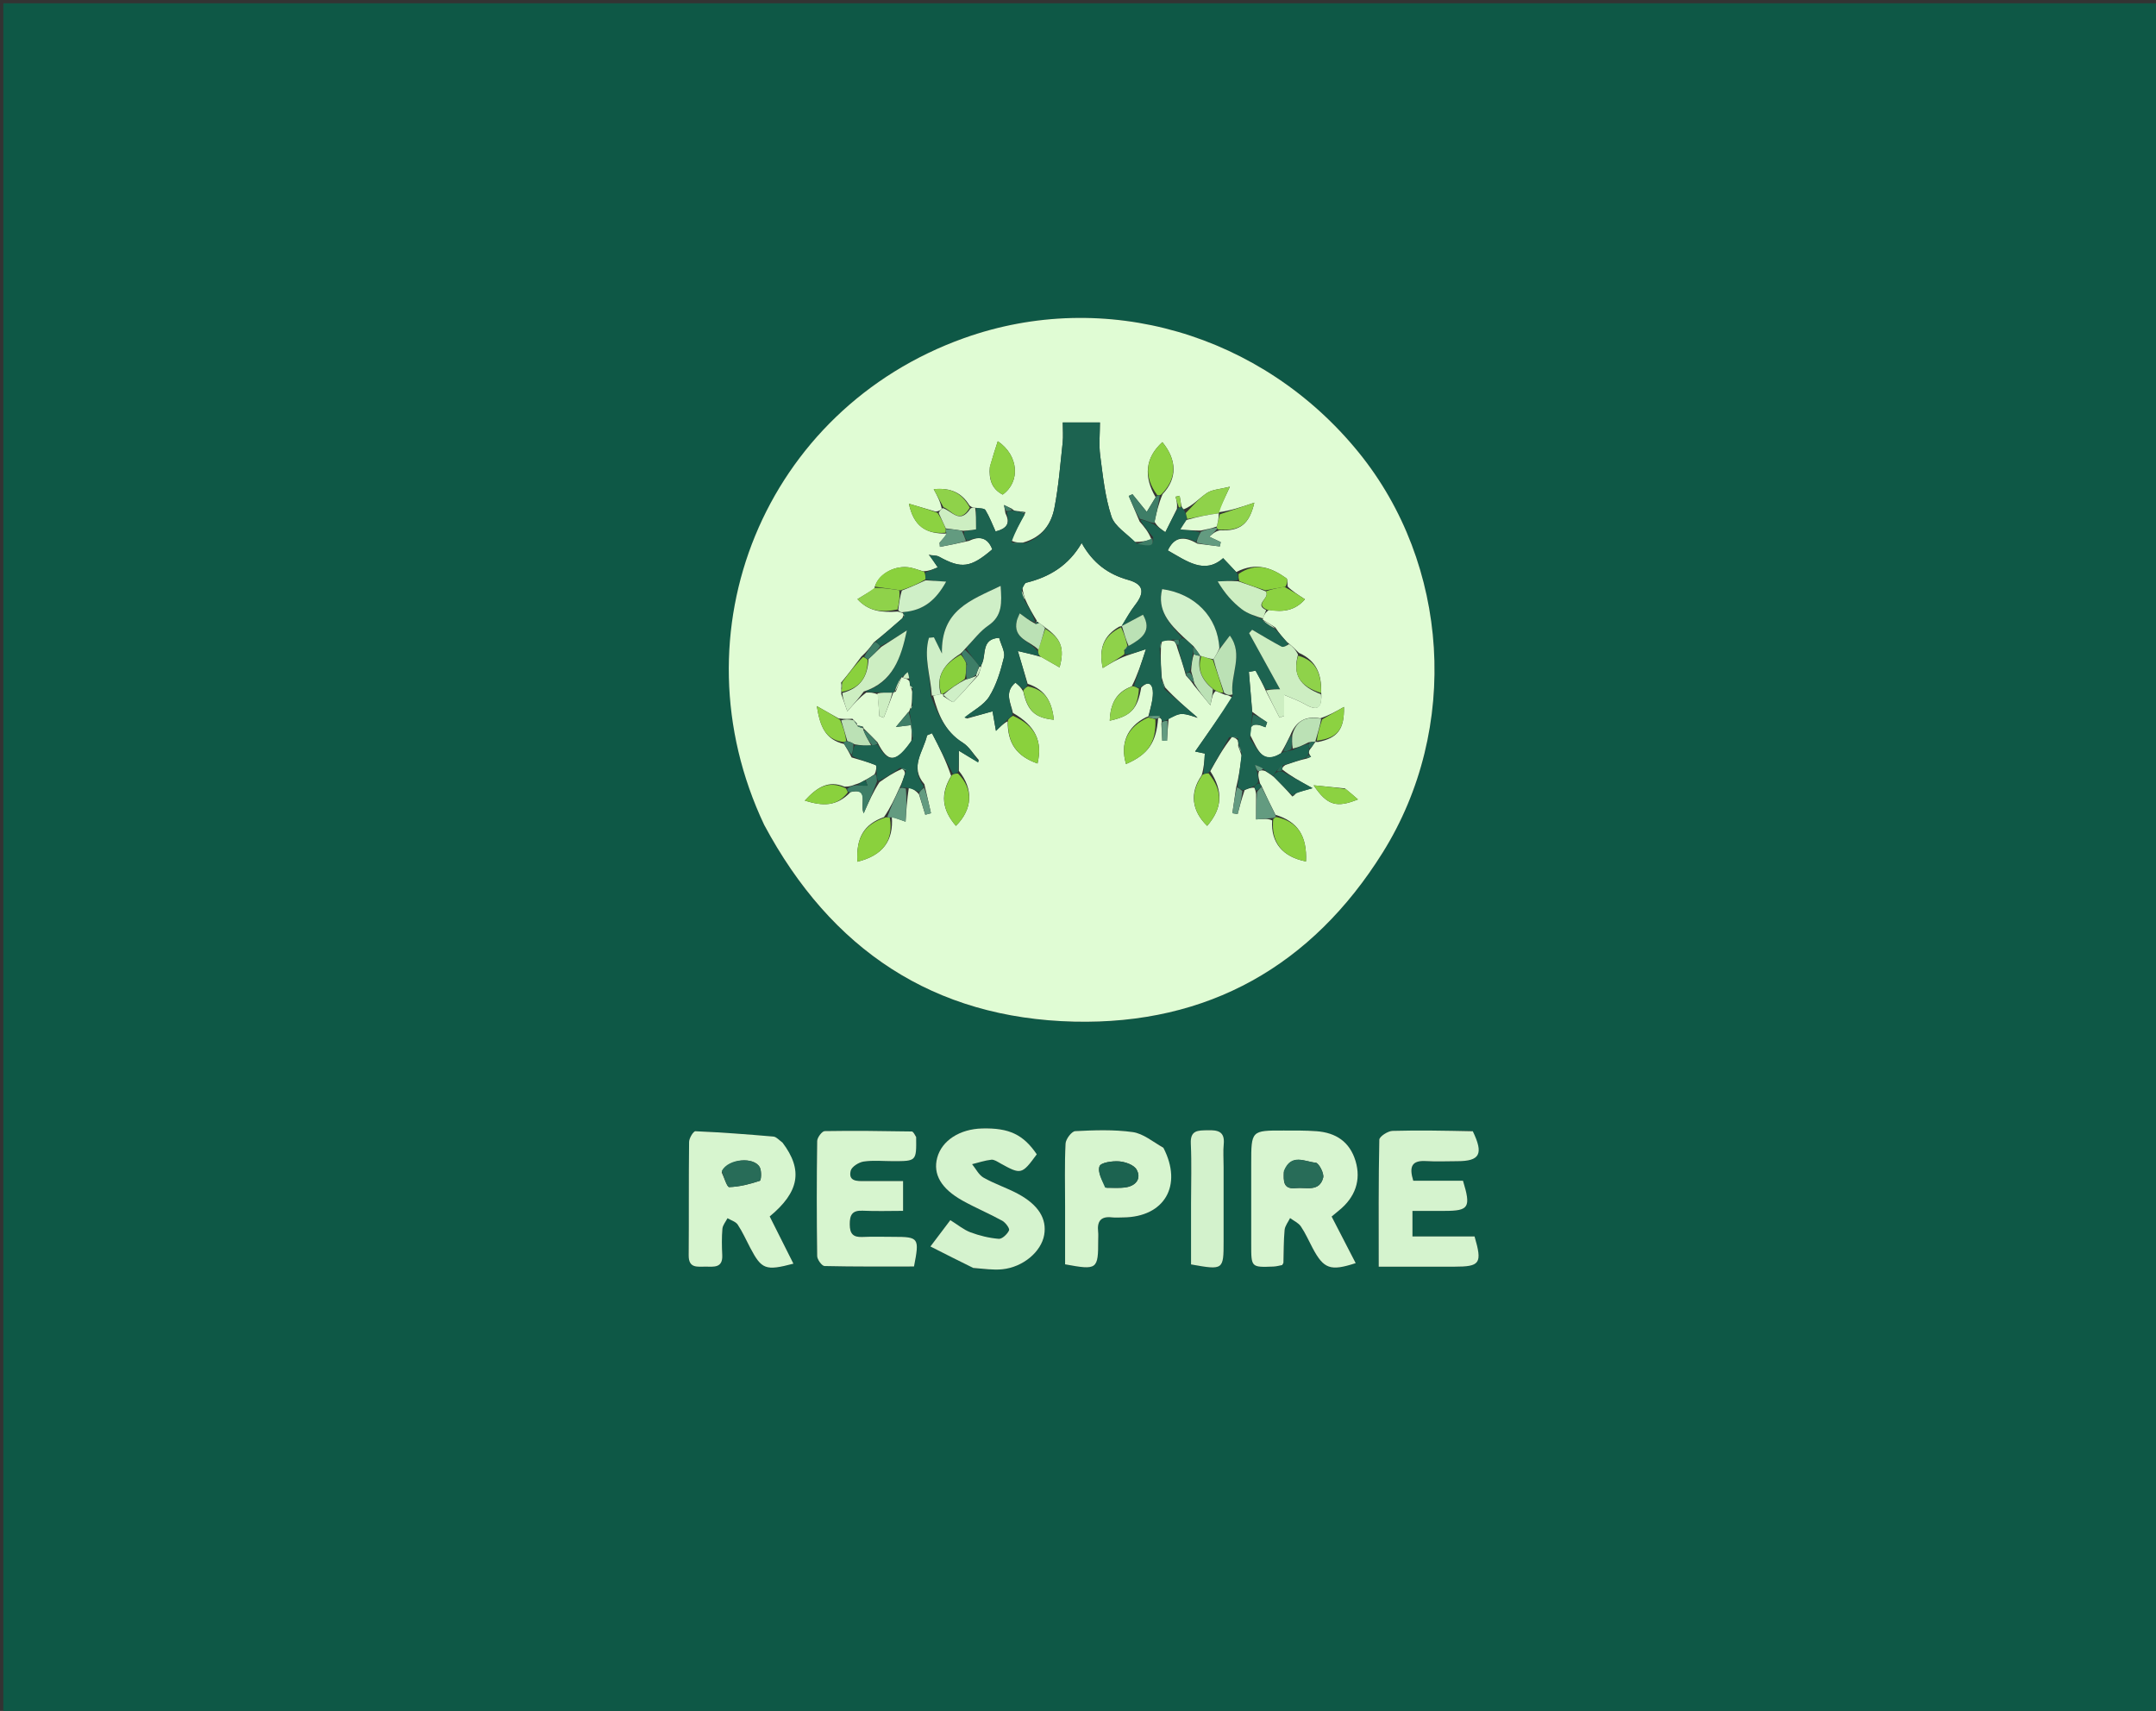 <svg version="1.1" id="Layer_1" xmlns="http://www.w3.org/2000/svg" xmlns:xlink="http://www.w3.org/1999/xlink" x="0px" y="0px"
	 width="100%" viewBox="0 0 654 519" enable-background="new 0 0 654 519" xml:space="preserve">
<rect x="0" y="0" width="654" height="519" fill="#333333" stroke="none"/>
<path fill="#0E5846" opacity="1" stroke="none" 
	d="
M451,520 
	C300.667,520 150.833,520 1,520 
	C1,347 1,174 1,1 
	C219,1 437,1 655,1 
	C655,174 655,347 655,520 
	C587.167,520 519.333,520 451,520 
M231.983,250.578 
	C252.077,288.087 283.218,308.912 325.873,309.901 
	C366.44,310.842 397.955,292.956 419.424,258.622 
	C442.998,220.922 439.649,171.119 412.153,137.252 
	C382.837,101.143 335.116,87.315 292.431,102.561 
	C231.964,124.157 204.111,191.685 231.983,250.578 
M237.108,346.352 
	C236.279,345.802 235.486,344.84 234.616,344.765 
	C226.737,344.087 218.849,343.486 210.951,343.149 
	C210.328,343.123 209.044,345.246 209.029,346.382 
	C208.884,357.849 209.004,369.318 208.906,380.786 
	C208.871,384.825 211.597,384.199 214.039,384.222 
	C216.538,384.245 219.289,384.691 219.087,380.698 
	C218.952,378.045 218.91,375.367 219.138,372.728 
	C219.234,371.628 220.141,370.599 220.679,369.537 
	C221.736,370.169 223.161,370.555 223.777,371.48 
	C225.242,373.682 226.323,376.139 227.563,378.491 
	C231.043,385.088 232.216,385.546 240.677,383.324 
	C238.233,378.458 235.825,373.665 233.481,368.997 
	C242.499,361.541 243.632,354.892 237.108,346.352 
M379.543,353.57 
	C379.543,361.553 379.544,369.535 379.543,377.518 
	C379.541,384.445 379.54,384.461 386.292,384.197 
	C387.245,384.159 388.188,383.874 388.94,383.739 
	C389.169,383.318 389.31,383.177 389.314,383.032 
	C389.418,379.719 389.36,376.39 389.672,373.097 
	C389.789,371.854 390.753,370.691 391.332,369.492 
	C392.443,370.319 393.862,370.935 394.599,372.017 
	C395.995,374.065 396.995,376.383 398.167,378.585 
	C401.541,384.922 403.546,385.667 411.231,383.159 
	C408.795,378.439 406.385,373.769 403.938,369.026 
	C404.906,368.221 405.52,367.696 406.149,367.19 
	C411.141,363.171 412.919,357.935 411.192,352.184 
	C409.434,346.333 405.21,343.581 399.368,343.142 
	C396.059,342.893 392.724,342.939 389.401,342.931 
	C379.542,342.908 379.542,342.923 379.543,353.57 
M277.857,344.543 
	C277.43,344.083 277.009,343.229 276.574,343.222 
	C267.772,343.08 258.967,342.952 250.168,343.108 
	C249.355,343.122 247.9,345.051 247.885,346.108 
	C247.72,357.743 247.72,369.383 247.882,381.019 
	C247.897,382.082 249.313,384.02 250.115,384.039 
	C259.202,384.255 268.295,384.176 277.254,384.176 
	C278.948,375.481 278.726,375.186 271.043,375.183 
	C267.884,375.181 264.72,375.076 261.568,375.22 
	C258.774,375.347 257.78,374.225 257.763,371.435 
	C257.745,368.555 258.488,367.103 261.677,367.255 
	C265.75,367.449 269.84,367.302 273.937,367.302 
	C273.937,363.867 273.937,361.299 273.937,358.271 
	C269.76,358.271 265.963,358.256 262.167,358.277 
	C259.92,358.289 257.285,358.343 258.051,355.133 
	C258.341,353.919 260.504,352.563 261.973,352.345 
	C264.901,351.912 267.939,352.226 270.932,352.225 
	C277.999,352.222 277.999,352.22 277.857,344.543 
M446.388,343.023 
	C438.391,342.986 430.39,342.814 422.401,343.04 
	C420.983,343.08 418.422,344.754 418.401,345.717 
	C418.13,358.338 418.221,370.967 418.221,384.237 
	C426.204,384.237 433.659,384.238 441.114,384.236 
	C448.991,384.235 449.689,383.282 447.295,375.068 
	C441.183,375.068 434.908,375.068 428.455,375.068 
	C428.455,372.327 428.455,370.121 428.455,367.315 
	C431.958,367.315 435.083,367.317 438.207,367.314 
	C445.579,367.307 446.26,366.29 443.783,358.163 
	C438.875,358.163 433.778,358.163 428.702,358.163 
	C427.382,353.92 428.228,351.931 432.576,352.2 
	C435.73,352.395 438.906,352.24 442.072,352.234 
	C448.898,352.222 450.102,350.087 446.388,343.023 
M295.602,384.735 
	C298.418,384.854 301.269,385.31 304.043,385.023 
	C310.374,384.369 315.847,379.693 316.739,374.62 
	C317.602,369.712 315.023,365.477 308.733,362.106 
	C305.368,360.303 301.668,359.111 298.355,357.228 
	C296.893,356.398 296.017,354.537 294.874,353.143 
	C296.818,352.665 298.742,352.01 300.714,351.79 
	C301.577,351.694 302.582,352.411 303.449,352.891 
	C309.732,356.371 309.968,356.322 314.495,350.149 
	C310.401,344.138 306.109,342.105 297.936,342.307 
	C291.092,342.476 285.694,345.986 284.295,351.177 
	C282.953,356.156 285.446,360.57 292.013,364.221 
	C295.934,366.402 300.101,368.14 304.031,370.306 
	C305.022,370.852 306.345,372.653 306.085,373.219 
	C305.558,374.364 303.984,375.869 302.961,375.785 
	C300.068,375.547 297.138,374.839 294.408,373.82 
	C292.319,373.04 290.512,371.506 288.273,370.117 
	C286.408,372.585 284.741,374.791 282.235,378.107 
	C286.787,380.415 290.812,382.455 295.602,384.735 
M352.688,347.861 
	C349.663,346.309 346.764,343.845 343.585,343.404 
	C337.863,342.609 331.962,342.824 326.161,343.118 
	C325.075,343.173 323.294,345.528 323.226,346.891 
	C322.91,353.2 323.085,359.534 323.085,365.859 
	C323.084,371.794 323.085,377.73 323.085,383.519 
	C332.855,385.322 333.135,385.097 333.127,376.159 
	C333.126,375.327 333.201,374.486 333.109,373.664 
	C332.759,370.539 333.862,368.886 337.257,369.274 
	C338.407,369.405 339.585,369.301 340.75,369.29 
	C353.201,369.171 358.851,359.646 352.688,347.861 
M371.168,353.573 
	C371.168,351.408 370.993,349.226 371.206,347.083 
	C371.594,343.17 369.376,342.767 366.288,342.847 
	C363.428,342.921 361.026,342.759 361.221,346.903 
	C361.504,352.884 361.292,358.889 361.292,364.883 
	C361.292,371.152 361.292,377.421 361.292,383.55 
	C371.099,385.302 371.176,385.237 371.168,376.533 
	C371.161,369.206 371.167,361.879 371.168,353.573 
z"/>
<path fill="#E0FCD4" opacity="1" stroke="none" 
	d="
M231.819,250.242 
	C204.111,191.685 231.964,124.157 292.431,102.561 
	C335.116,87.315 382.837,101.143 412.153,137.252 
	C439.649,171.119 442.998,220.922 419.424,258.622 
	C397.955,292.956 366.44,310.842 325.873,309.901 
	C283.218,308.912 252.077,288.087 231.819,250.242 
M259.912,219.409 
	C259.588,219.099 259.264,218.789 258.566,218.029 
	C257.382,218.096 256.198,218.163 254.37,217.923 
	C252.511,216.871 250.652,215.819 247.775,214.191 
	C248.789,220.394 250.306,224.289 256.04,225.691 
	C256.731,226.803 257.421,227.914 258.323,229.756 
	C260.767,230.495 263.258,231.119 265.61,232.081 
	C266.015,232.247 265.83,233.855 265.272,234.895 
	C264.38,235.495 263.489,236.096 262.025,236.831 
	C261.35,237.222 260.676,237.612 259.347,237.984 
	C258.537,238.308 257.726,238.632 256.204,238.636 
	C251.295,236.606 247.882,238.783 244.127,242.857 
	C249.58,244.54 253.779,244.694 258.013,240.265 
	C263.782,238.799 260.742,243.761 261.984,246.716 
	C263.61,243.039 264.847,240.241 266.777,237.269 
	C268.854,235.822 270.93,234.375 273.575,233.274 
	C273.982,233.45 274.388,233.626 274.518,234.641 
	C274.078,236.043 273.639,237.446 272.732,239.249 
	C271.448,242.095 270.163,244.94 268.148,247.86 
	C262.078,250.029 259.655,254.101 260.094,261.394 
	C267.781,259.497 271.109,254.983 270.522,247.742 
	C271.862,248.225 273.202,248.707 274.699,249.247 
	C274.89,246.132 275.099,242.715 275.712,238.788 
	C276.742,239.259 277.771,239.729 278.774,240.963 
	C279.408,243.022 280.042,245.081 280.677,247.141 
	C281.25,246.986 281.824,246.832 282.398,246.678 
	C281.799,243.984 281.2,241.289 280.395,237.873 
	C275.799,232.569 280.152,227.938 281.213,223.06 
	C281.713,222.846 282.213,222.632 282.713,222.418 
	C284.832,226.527 286.95,230.635 288.524,235.38 
	C285.235,240.83 285.685,245.546 289.969,250.513 
	C295.017,245.503 295.348,239.361 290.854,233.82 
	C290.854,232.063 290.854,230.306 290.854,227.715 
	C293.157,229.129 294.921,230.213 296.791,231.14 
	C296.791,231.14 296.916,231.237 296.916,231.237 
	C296.916,231.237 296.59,231.22 296.903,230.556 
	C295.292,228.762 293.98,226.489 292.015,225.266 
	C286.591,221.894 284.495,216.466 283.055,211.003 
	C283.833,210.889 284.611,210.774 285.74,210.463 
	C285.74,210.463 286.14,210.414 286.125,211.183 
	C287.193,211.809 288.986,213.176 289.218,212.948 
	C291.693,210.525 293.92,207.848 296.799,204.83 
	C297.106,203.975 297.413,203.119 297.76,201.55 
	C299.343,198.85 297.392,193.781 303.083,193.484 
	C303.663,195.624 304.956,197.72 304.543,199.396 
	C303.529,203.509 302.276,207.77 300.064,211.311 
	C298.414,213.951 295.113,215.56 292.733,217.641 
	C292.733,217.641 292.689,217.807 292.689,217.807 
	C292.689,217.807 292.638,217.521 293.359,217.945 
	C295.901,217.23 298.443,216.515 301.075,215.775 
	C301.545,218.449 301.893,220.432 302.117,221.714 
	C303.284,220.559 304.554,219.303 305.674,218.804 
	C305.623,225.475 308.39,229.388 314.723,231.601 
	C316.305,224.747 314.029,220.146 307.247,216.241 
	C306.661,213.207 304.513,210.032 308.021,207.069 
	C308.926,207.831 309.669,208.456 310.415,209.784 
	C311.649,215.583 313.954,217.786 319.692,218.318 
	C319.074,213.315 317.496,209.313 311.722,207.414 
	C310.748,204.155 309.774,200.897 308.753,197.479 
	C311.537,198.129 313.378,198.559 316,199.348 
	C317.778,200.37 319.555,201.392 321.407,202.456 
	C322.997,196.602 321.881,193.731 316.902,190.24 
	C316.37,189.801 315.838,189.362 314.655,188.58 
	C314.434,188.686 314.213,188.793 313.997,189.002 
	C313.997,189.002 314.099,188.993 314.564,188.379 
	C313.322,186.338 312.08,184.298 310.898,181.572 
	C310.626,180.722 310.355,179.871 310.137,178.293 
	C310.514,177.766 310.805,176.883 311.283,176.767 
	C318.379,175.04 324.216,171.478 328.113,164.708 
	C331.516,170.839 336.175,174.212 342.232,175.907 
	C346.847,177.198 347.365,179.615 344.359,183.474 
	C342.792,185.486 341.569,187.767 340.271,189.925 
	C340.271,189.925 340.199,189.899 339.506,190.088 
	C334.758,192.801 333.238,196.827 334.514,202.643 
	C336.903,201.186 338.945,199.94 341.677,198.907 
	C343.258,198.375 344.84,197.843 347.606,196.913 
	C346.172,201.331 345.076,204.707 343.3,208.214 
	C338.45,209.971 336.816,213.678 336.627,218.609 
	C343.072,217.224 345.054,215.051 346.177,208.563 
	C348.806,205.971 349.715,208.033 349.719,210.205 
	C349.724,212.563 348.93,214.922 348.338,217.29 
	C348.338,217.29 348.239,217.396 347.589,217.588 
	C341.899,220.485 339.742,225.56 341.566,231.76 
	C348.336,228.85 350.75,225.168 351.306,217.847 
	C351.578,217.723 351.85,217.598 352.307,218.127 
	C352.392,218.337 352.477,218.547 352.294,219.528 
	C352.382,221.249 352.47,222.969 352.557,224.689 
	C353.038,224.699 353.519,224.708 353.999,224.717 
	C354.111,222.72 354.223,220.722 354.49,217.935 
	C355.807,217.451 357.121,216.59 358.443,216.578 
	C360.069,216.563 361.702,217.256 363.359,217.808 
	C363.359,217.808 363.109,217.84 363.109,217.84 
	C363.109,217.84 363.414,217.797 362.899,217.348 
	C359.697,214.6 356.495,211.851 353.424,208.51 
	C353.12,207.78 352.815,207.05 352.418,205.592 
	C352.207,202.712 351.996,199.832 352.158,196.524 
	C352.169,195.978 352.181,195.433 352.565,194.348 
	C353.702,194.236 354.84,194.124 356.214,194.541 
	C356.552,195.007 356.89,195.473 357.167,196.681 
	C358.015,199.174 358.863,201.666 359.72,204.866 
	C360.487,205.695 361.254,206.524 362.239,207.965 
	C363.616,209.637 364.992,211.309 367.163,213.944 
	C367.657,211.398 367.864,210.333 368.795,209.611 
	C369.54,209.905 370.285,210.198 371.533,210.731 
	C372.266,210.841 372.999,210.951 373.864,211.764 
	C370.048,217.215 366.232,222.666 362.527,227.96 
	C362.749,228.007 364.072,228.285 365.47,228.579 
	C365.34,230.798 365.223,232.78 364.505,235.219 
	C360.84,240.443 361.441,245.909 366.188,250.518 
	C370.846,245.113 371.053,239.947 367.132,233.93 
	C369.029,230.5 370.927,227.069 373.693,223.563 
	C374.256,223.686 374.818,223.809 375.45,224.555 
	C375.56,224.958 375.669,225.362 375.583,226.329 
	C375.875,227.034 376.167,227.738 376.641,229.263 
	C376.239,232.375 375.837,235.486 374.925,239.137 
	C374.558,241.648 374.192,244.16 373.825,246.672 
	C374.357,246.76 374.889,246.849 375.422,246.938 
	C376.011,244.687 376.6,242.437 377.54,239.685 
	C378.519,239.256 379.499,238.828 380.504,238.97 
	C380.672,239.311 380.841,239.652 381.024,240.895 
	C381.024,243.844 381.024,246.794 381.024,248.565 
	C383.523,248.383 384.772,248.292 385.892,248.873 
	C385.466,255.573 389.061,259.929 396.154,261.307 
	C396.509,253.505 393.621,249.2 386.899,247.167 
	C385.493,244.345 384.087,241.522 382.575,238.207 
	C382.368,237.95 382.162,237.694 382.003,236.742 
	C381.762,235.847 381.522,234.952 381.936,233.844 
	C382.371,233.699 382.805,233.555 383.784,233.884 
	C384.604,234.369 385.425,234.853 386.585,235.838 
	C388.329,237.586 390.073,239.333 392.038,241.621 
	C392.347,241.413 392.656,241.205 393.408,240.416 
	C394.624,240.074 395.839,239.732 398.144,239.083 
	C394.283,236.957 391.605,235.482 388.906,233.354 
	C389.011,232.933 389.115,232.511 389.939,232.046 
	C391.96,231.34 393.981,230.634 396.579,230.053 
	C396.952,229.885 397.324,229.717 397.697,229.548 
	C397.516,229.346 397.335,229.144 397.04,228.367 
	C397.056,227.976 397.072,227.586 397.664,226.955 
	C398.13,226.299 398.596,225.644 399.009,225.018 
	C399.009,225.018 399.056,225.057 399.829,225.073 
	C405.736,223.866 407.816,221.271 407.674,214.442 
	C405.257,215.817 403.169,217.005 400.46,217.898 
	C396.186,217.154 393.188,218.539 391.344,223.157 
	C390.565,224.771 389.787,226.386 388.521,228.496 
	C382.959,232.132 381.466,227.237 379.357,223.217 
	C378.72,219.607 380.509,219.114 383.846,220.613 
	C384.024,220.11 384.202,219.607 384.38,219.104 
	C383.032,218.209 381.683,217.313 379.853,215.911 
	C379.514,211.88 379.174,207.849 378.835,203.818 
	C379.512,203.693 380.189,203.568 380.867,203.444 
	C381.901,205.324 382.936,207.205 384.079,209.789 
	C385.435,212.421 386.79,215.054 388.146,217.686 
	C388.605,217.506 389.063,217.327 389.522,217.147 
	C389.522,215.309 389.522,213.472 389.522,210.776 
	C392.077,211.903 394.077,212.571 395.856,213.614 
	C399.56,215.785 401.151,214.923 400.762,209.83 
	C400.846,204.732 399.517,200.484 394.016,198.039 
	C393.008,197.028 392.001,196.017 390.404,194.758 
	C389.267,193.507 388.13,192.257 386.854,190.332 
	C385.6,189.539 384.345,188.745 383.029,187.982 
	C383.029,187.982 383.044,187.915 383.182,187.318 
	C383.479,186.562 383.776,185.805 384.945,185.005 
	C389.033,185.718 392.781,185.324 395.843,181.79 
	C393.75,180.431 391.879,179.217 390.601,177.919 
	C390.483,177.061 390.683,175.762 390.2,175.414 
	C385.711,172.187 380.967,170.444 375.017,173.52 
	C373.827,172.268 372.638,171.016 371.02,169.313 
	C365.372,174.374 359.935,170.163 354.233,166.966 
	C356.158,162.851 359.106,162.481 363.194,164.906 
	C365.473,165.19 367.751,165.474 370.03,165.758 
	C370.121,165.317 370.211,164.876 370.301,164.435 
	C369.268,163.953 368.234,163.47 366.827,162.814 
	C367.801,161.916 368.494,161.277 369.98,160.856 
	C376.04,161.171 378.939,159.144 380.485,152.48 
	C376.566,153.81 373.263,154.93 369.452,155.416 
	C370.47,153.232 371.487,151.047 373.072,147.646 
	C369.994,148.427 367.732,148.47 366.147,149.527 
	C363.745,151.129 361.814,153.436 359.079,154.492 
	C358.788,154.254 358.497,154.016 358.305,153.19 
	C358.147,152.256 357.989,151.321 357.831,150.387 
	C357.416,150.484 357.002,150.581 356.587,150.679 
	C356.877,151.692 357.167,152.705 357.013,154.355 
	C355.901,156.594 354.789,158.833 353.497,161.437 
	C352.171,160.522 351.159,159.822 350.2,158.266 
	C350.797,155.565 351.393,152.865 352.66,149.901 
	C357.109,145.183 357.087,139.604 352.598,134.122 
	C347.408,138.809 346.844,144.543 350.548,150.828 
	C349.751,152.143 348.954,153.459 347.857,155.269 
	C346.076,153.071 344.801,151.498 343.526,149.924 
	C343.147,150.096 342.767,150.268 342.388,150.439 
	C343.415,152.82 344.442,155.201 345.709,158.219 
	C347.067,159.78 348.424,161.341 349.292,163.696 
	C347.824,164.049 346.356,164.403 344.234,164.388 
	C341.786,161.844 338.139,159.694 337.143,156.672 
	C335.197,150.762 334.551,144.389 333.728,138.16 
	C333.303,134.945 333.653,131.627 333.653,128.153 
	C329.611,128.153 326.353,128.153 322.385,128.153 
	C322.385,130.393 322.562,132.357 322.352,134.278 
	C321.633,140.872 321.118,147.515 319.864,154.012 
	C318.924,158.888 316.215,162.942 310.255,164.607 
	C309.113,164.613 307.972,164.62 306.477,163.867 
	C307.94,161.255 309.403,158.643 311.099,155.356 
	C310.398,155.233 309.697,155.111 308.377,155.006 
	C307.965,154.978 307.553,154.95 306.904,154.298 
	C306.119,153.927 305.334,153.557 304.549,153.187 
	C304.663,153.797 304.777,154.406 304.996,155.734 
	C306.434,158.559 305.652,160.315 301.996,161.206 
	C300.99,159.005 300.148,156.739 298.909,154.716 
	C298.551,154.13 297.053,154.242 295.535,153.997 
	C295.173,153.972 294.812,153.947 294.075,153.316 
	C291.762,149.505 288.432,147.882 283.229,148.393 
	C284.391,150.543 285.281,152.188 285.683,154.372 
	C285.321,154.692 284.958,155.012 283.877,155.207 
	C281.304,154.445 278.73,153.683 275.708,152.788 
	C277.139,159.504 280.738,162.087 287.444,161.846 
	C286.632,162.769 285.82,163.692 285.009,164.615 
	C285.044,165.04 285.08,165.466 285.115,165.891 
	C287.835,165.371 290.555,164.851 293.967,164.056 
	C297.216,162.494 299.646,163.087 300.997,166.643 
	C294.443,172.264 291.621,172.602 284.877,168.873 
	C283.998,168.387 282.76,168.548 281.748,168.245 
	C281.748,168.245 281.676,168.301 282.203,168.801 
	C282.885,169.796 283.567,170.79 284.462,172.097 
	C282.949,172.736 281.835,173.207 280.039,173.307 
	C278.476,172.877 276.935,172.217 275.345,172.06 
	C270.78,171.609 266.042,174.533 265.18,178.653 
	C263.58,179.626 261.981,180.6 260.097,181.746 
	C263.591,185.569 267.641,185.809 272.379,185.511 
	C272.901,185.683 273.423,185.855 273.987,185.992 
	C273.987,185.992 273.975,186.045 273.972,186.505 
	C273.972,186.505 273.986,186.965 273.695,187.575 
	C271.029,189.897 268.363,192.22 265.101,194.813 
	C264.056,196.217 263.012,197.621 261.288,199.169 
	C259.35,201.765 257.411,204.361 255.066,207.162 
	C255.098,207.783 255.13,208.404 255.233,209.401 
	C255.233,209.401 255.165,209.778 255.177,210.5 
	C255.645,211.839 256.114,213.178 257.026,215.786 
	C259.143,213.362 260.554,211.745 262.776,210.081 
	C263.852,210.057 264.929,210.033 266.294,210.669 
	C266.444,212.849 266.594,215.03 266.744,217.21 
	C267.189,217.38 267.633,217.55 268.078,217.72 
	C269.066,215.174 270.054,212.628 271.006,210.026 
	C271.006,210.026 271.071,210.034 271.728,209.8 
	C272.292,208.38 272.857,206.96 273.437,205.419 
	C273.437,205.419 273.559,205.406 274.248,205.724 
	C274.742,205.826 275.236,205.928 275.894,206.645 
	C275.944,207.065 275.993,207.486 276.176,208.313 
	C276.308,208.57 276.479,208.797 276.694,209.829 
	C276.703,211.22 276.713,212.611 276.43,214.308 
	C276.242,214.524 276.105,214.768 275.913,215.417 
	C275.913,215.417 275.888,215.807 275.363,216.171 
	C274.247,217.519 273.131,218.867 271.754,220.53 
	C273.562,220.301 274.875,220.135 276.339,219.95 
	C276.516,221.566 276.655,222.838 276.439,224.765 
	C271.914,231.365 269.377,231.646 266.192,225.176 
	C264.801,223.761 263.411,222.345 262.013,220.994 
	C262.013,220.994 262.079,220.988 261.749,220.404 
	C261.148,220.251 260.547,220.097 259.938,220.055 
	C259.938,220.055 260.049,220.067 259.912,219.409 
M300.252,141.715 
	C299.948,145.259 300.752,148.265 304.155,150.034 
	C309.571,146.141 309.05,138.176 302.669,133.844 
	C301.866,136.314 301.119,138.613 300.252,141.715 
M407.954,239.155 
	C404.797,238.841 401.64,238.527 398.483,238.213 
	C402.644,244.398 405.484,245.088 411.913,242.498 
	C410.656,241.393 409.62,240.484 407.954,239.155 
z"/>
<path fill="#D7F5CF" opacity="1" stroke="none" 
	d="
M237.369,346.601 
	C243.632,354.892 242.499,361.541 233.481,368.997 
	C235.825,373.665 238.233,378.458 240.677,383.324 
	C232.216,385.546 231.043,385.088 227.563,378.491 
	C226.323,376.139 225.242,373.682 223.777,371.48 
	C223.161,370.555 221.736,370.169 220.679,369.537 
	C220.141,370.599 219.234,371.628 219.138,372.728 
	C218.91,375.367 218.952,378.045 219.087,380.698 
	C219.289,384.691 216.538,384.245 214.039,384.222 
	C211.597,384.199 208.871,384.825 208.906,380.786 
	C209.004,369.318 208.884,357.849 209.029,346.382 
	C209.044,345.246 210.328,343.123 210.951,343.149 
	C218.849,343.486 226.737,344.087 234.616,344.765 
	C235.486,344.84 236.279,345.802 237.369,346.601 
M218.928,355.657 
	C219.694,357.213 220.509,360.119 221.218,360.093 
	C224.338,359.981 227.483,359.186 230.469,358.192 
	C230.913,358.044 231.056,355.264 230.488,354.127 
	C228.844,350.837 220.869,351.372 218.928,355.657 
z"/>
<path fill="#D8F5D0" opacity="1" stroke="none" 
	d="
M379.543,353.085 
	C379.542,342.923 379.542,342.908 389.401,342.931 
	C392.724,342.939 396.059,342.893 399.368,343.142 
	C405.21,343.581 409.434,346.333 411.192,352.184 
	C412.919,357.935 411.141,363.171 406.149,367.19 
	C405.52,367.696 404.906,368.221 403.938,369.026 
	C406.385,373.769 408.795,378.439 411.231,383.159 
	C403.546,385.667 401.541,384.922 398.167,378.585 
	C396.995,376.383 395.995,374.065 394.599,372.017 
	C393.862,370.935 392.443,370.319 391.332,369.492 
	C390.753,370.691 389.789,371.854 389.672,373.097 
	C389.36,376.39 389.418,379.719 389.314,383.032 
	C389.31,383.177 389.169,383.318 388.94,383.739 
	C388.188,383.874 387.245,384.159 386.292,384.197 
	C379.54,384.461 379.541,384.445 379.543,377.518 
	C379.544,369.535 379.543,361.553 379.543,353.085 
M389.438,355.598 
	C389.347,358.175 389.159,360.829 393.054,360.403 
	C396.143,360.065 400.214,361.689 401.371,357.232 
	C401.711,355.925 400.04,352.777 399.1,352.696 
	C395.824,352.415 391.644,349.675 389.438,355.598 
z"/>
<path fill="#D7F5CF" opacity="1" stroke="none" 
	d="
M277.904,344.918 
	C277.999,352.22 277.999,352.222 270.932,352.225 
	C267.939,352.226 264.901,351.912 261.973,352.345 
	C260.504,352.563 258.341,353.919 258.051,355.133 
	C257.285,358.343 259.92,358.289 262.167,358.277 
	C265.963,358.256 269.76,358.271 273.937,358.271 
	C273.937,361.299 273.937,363.867 273.937,367.302 
	C269.84,367.302 265.75,367.449 261.677,367.255 
	C258.488,367.103 257.745,368.555 257.763,371.435 
	C257.78,374.225 258.774,375.347 261.568,375.22 
	C264.72,375.076 267.884,375.181 271.043,375.183 
	C278.726,375.186 278.948,375.481 277.254,384.176 
	C268.295,384.176 259.202,384.255 250.115,384.039 
	C249.313,384.02 247.897,382.082 247.882,381.019 
	C247.72,369.383 247.72,357.743 247.885,346.108 
	C247.9,345.051 249.355,343.122 250.168,343.108 
	C258.967,342.952 267.772,343.08 276.574,343.222 
	C277.009,343.229 277.43,344.083 277.904,344.918 
z"/>
<path fill="#D5F3CE" opacity="1" stroke="none" 
	d="
M446.757,343.154 
	C450.102,350.087 448.898,352.222 442.072,352.234 
	C438.906,352.24 435.73,352.395 432.576,352.2 
	C428.228,351.931 427.382,353.92 428.702,358.163 
	C433.778,358.163 438.875,358.163 443.783,358.163 
	C446.26,366.29 445.579,367.307 438.207,367.314 
	C435.083,367.317 431.958,367.315 428.455,367.315 
	C428.455,370.121 428.455,372.327 428.455,375.068 
	C434.908,375.068 441.183,375.068 447.295,375.068 
	C449.689,383.282 448.991,384.235 441.114,384.236 
	C433.659,384.238 426.204,384.237 418.221,384.237 
	C418.221,370.967 418.13,358.338 418.401,345.717 
	C418.422,344.754 420.983,343.08 422.401,343.04 
	C430.39,342.814 438.391,342.986 446.757,343.154 
z"/>
<path fill="#D5F3CE" opacity="1" stroke="none" 
	d="
M295.22,384.615 
	C290.812,382.455 286.787,380.415 282.235,378.107 
	C284.741,374.791 286.408,372.585 288.273,370.117 
	C290.512,371.506 292.319,373.04 294.408,373.82 
	C297.138,374.839 300.068,375.547 302.961,375.785 
	C303.984,375.869 305.558,374.364 306.085,373.219 
	C306.345,372.653 305.022,370.852 304.031,370.306 
	C300.101,368.14 295.934,366.402 292.013,364.221 
	C285.446,360.57 282.953,356.156 284.295,351.177 
	C285.694,345.986 291.092,342.476 297.936,342.307 
	C306.109,342.105 310.401,344.138 314.495,350.149 
	C309.968,356.322 309.732,356.371 303.449,352.891 
	C302.582,352.411 301.577,351.694 300.714,351.79 
	C298.742,352.01 296.818,352.665 294.874,353.143 
	C296.017,354.537 296.893,356.398 298.355,357.228 
	C301.668,359.111 305.368,360.303 308.733,362.106 
	C315.023,365.477 317.602,369.712 316.739,374.62 
	C315.847,379.693 310.374,384.369 304.043,385.023 
	C301.269,385.31 298.418,384.854 295.22,384.615 
z"/>
<path fill="#D7F5CF" opacity="1" stroke="none" 
	d="
M352.898,348.159 
	C358.851,359.646 353.201,369.171 340.75,369.29 
	C339.585,369.301 338.407,369.405 337.257,369.274 
	C333.862,368.886 332.759,370.539 333.109,373.664 
	C333.201,374.486 333.126,375.327 333.127,376.159 
	C333.135,385.097 332.855,385.322 323.085,383.519 
	C323.085,377.73 323.084,371.794 323.085,365.859 
	C323.085,359.534 322.91,353.2 323.226,346.891 
	C323.294,345.528 325.075,343.173 326.161,343.118 
	C331.962,342.824 337.863,342.609 343.585,343.404 
	C346.764,343.845 349.663,346.309 352.898,348.159 
M335.704,360.316 
	C337.69,360.275 339.716,360.471 341.652,360.138 
	C344.645,359.622 346.26,357.436 344.773,354.786 
	C343.976,353.367 341.361,352.441 339.488,352.296 
	C337.449,352.137 333.958,352.634 333.542,353.754 
	C332.886,355.515 334.273,358.037 335.704,360.316 
z"/>
<path fill="#D3F2CC" opacity="1" stroke="none" 
	d="
M371.168,354.063 
	C371.167,361.879 371.161,369.206 371.168,376.533 
	C371.176,385.237 371.099,385.302 361.292,383.55 
	C361.292,377.421 361.292,371.152 361.292,364.883 
	C361.292,358.889 361.504,352.884 361.221,346.903 
	C361.026,342.759 363.428,342.921 366.288,342.847 
	C369.376,342.767 371.594,343.17 371.206,347.083 
	C370.993,349.226 371.168,351.408 371.168,354.063 
z"/>
<path fill="#1C6350" opacity="1" stroke="none" 
	d="
M310.839,182.257 
	C312.08,184.298 313.322,186.338 313.987,188.745 
	C312.133,188.157 310.855,187.202 309.323,186.057 
	C308.921,187.054 308.612,187.621 308.46,188.228 
	C307.062,193.825 312.7,194.527 314.862,197.702 
	C314.901,198.22 315.06,198.605 315.22,198.989 
	C313.378,198.559 311.537,198.129 308.753,197.479 
	C309.774,200.897 310.748,204.155 311.659,207.869 
	C311.201,208.576 310.807,208.829 310.412,209.081 
	C309.669,208.456 308.926,207.831 308.021,207.069 
	C304.513,210.032 306.661,213.207 307.156,216.741 
	C306.651,217.509 306.237,217.778 305.823,218.047 
	C304.554,219.303 303.284,220.559 302.117,221.714 
	C301.893,220.432 301.545,218.449 301.075,215.775 
	C298.443,216.515 295.901,217.23 293.009,217.787 
	C292.658,217.629 292.548,217.628 292.548,217.628 
	C295.113,215.56 298.414,213.951 300.064,211.311 
	C302.276,207.77 303.529,203.509 304.543,199.396 
	C304.956,197.72 303.663,195.624 303.083,193.484 
	C297.392,193.781 299.343,198.85 297.58,201.865 
	C297.401,202.181 297.078,202.251 296.969,201.966 
	C295.575,200.121 294.29,198.561 293.078,196.666 
	C295.34,194.11 297.252,191.484 299.78,189.76 
	C304.123,186.799 303.882,182.868 303.53,177.724 
	C294.561,182.071 285.397,184.968 285.73,198.252 
	C284.466,195.694 283.882,194.511 283.298,193.329 
	C282.792,193.377 282.286,193.424 281.78,193.472 
	C280.108,199.254 282.323,205.185 282.269,211.029 
	C284.495,216.466 286.591,221.894 292.015,225.266 
	C293.98,226.489 295.292,228.762 296.793,230.878 
	C296.684,231.2 296.685,231.296 296.685,231.296 
	C294.921,230.213 293.157,229.129 290.854,227.715 
	C290.854,230.306 290.854,232.063 290.621,234.213 
	C289.948,234.652 289.508,234.698 289.068,234.744 
	C286.95,230.635 284.832,226.527 282.713,222.418 
	C282.213,222.632 281.713,222.846 281.213,223.06 
	C280.152,227.938 275.799,232.569 280.225,238.533 
	C279.636,239.529 279.218,239.865 278.8,240.2 
	C277.771,239.729 276.742,239.259 274.98,238.945 
	C273.898,239.017 273.549,238.933 273.199,238.849 
	C273.639,237.446 274.078,236.043 274.792,233.992 
	C274.38,233.204 273.693,233.066 273.007,232.928 
	C270.93,234.375 268.854,235.822 266.378,236.917 
	C265.959,235.975 265.938,235.386 265.918,234.796 
	C265.83,233.855 266.015,232.247 265.61,232.081 
	C263.258,231.119 260.767,230.495 258.449,229.289 
	C258.722,227.848 258.867,226.874 259.349,226.066 
	C261.202,226.171 262.718,226.112 264.575,226.045 
	C265.366,225.988 265.817,225.939 266.267,225.89 
	C269.377,231.646 271.914,231.365 276.85,224.21 
	C276.803,221.039 276.345,218.423 275.888,215.807 
	C275.888,215.807 275.913,215.417 276.229,215.172 
	C276.604,214.618 276.663,214.31 276.722,214.001 
	C276.713,212.611 276.703,211.22 276.794,209.162 
	C276.611,208.299 276.326,208.103 276.042,207.907 
	C275.993,207.486 275.944,207.065 275.885,206.062 
	C275.699,204.943 275.523,204.407 275.347,203.871 
	C274.751,204.383 274.155,204.895 273.559,205.406 
	C273.559,205.406 273.437,205.419 273.169,205.679 
	C272.291,207.304 271.681,208.669 271.071,210.034 
	C271.071,210.034 271.006,210.026 270.67,210.083 
	C268.891,210.096 267.448,210.052 266.005,210.009 
	C264.929,210.033 263.852,210.057 262.433,209.74 
	C270.9,206.892 273.334,199.491 275.088,191.228 
	C272.498,192.897 269.907,194.567 267.016,195.985 
	C266.375,195.336 266.036,194.939 265.697,194.542 
	C268.363,192.22 271.029,189.897 274.085,187.224 
	C274.308,186.597 274.142,186.321 273.975,186.045 
	C273.975,186.045 273.987,185.992 274.101,185.636 
	C280.186,185.184 283.971,181.952 287.002,176.429 
	C284.544,176.275 282.646,176.155 280.727,175.738 
	C280.711,174.853 280.716,174.266 280.722,173.678 
	C281.835,173.207 282.949,172.736 284.462,172.097 
	C283.567,170.79 282.885,169.796 281.983,168.574 
	C281.763,168.346 281.689,168.41 281.689,168.41 
	C282.76,168.548 283.998,168.387 284.877,168.873 
	C291.621,172.602 294.443,172.264 300.997,166.643 
	C299.646,163.087 297.216,162.494 293.366,163.948 
	C292.543,162.958 292.32,162.076 292.499,161.183 
	C294.32,160.902 295.74,160.633 296.078,160.569 
	C296.078,157.66 296.078,155.848 296.078,154.035 
	C297.053,154.242 298.551,154.13 298.909,154.716 
	C300.148,156.739 300.99,159.005 301.996,161.206 
	C305.652,160.315 306.434,158.559 305.319,155.394 
	C306.142,155.011 306.641,154.967 307.141,154.922 
	C307.553,154.95 307.965,154.978 308.875,155.195 
	C309.87,155.599 310.368,155.815 310.866,156.03 
	C309.403,158.643 307.94,161.255 306.812,164.483 
	C308.467,164.971 309.786,164.843 311.105,164.715 
	C316.215,162.942 318.924,158.888 319.864,154.012 
	C321.118,147.515 321.633,140.872 322.352,134.278 
	C322.562,132.357 322.385,130.393 322.385,128.153 
	C326.353,128.153 329.611,128.153 333.653,128.153 
	C333.653,131.627 333.303,134.945 333.728,138.16 
	C334.551,144.389 335.197,150.762 337.143,156.672 
	C338.139,159.694 341.786,161.844 344.745,164.801 
	C349.217,165.921 350.054,165.494 349.782,162.901 
	C348.424,161.341 347.067,159.78 345.833,157.656 
	C347.353,157.77 348.75,158.446 350.146,159.123 
	C351.159,159.822 352.171,160.522 353.497,161.437 
	C354.789,158.833 355.901,156.594 357.347,154.132 
	C357.681,153.909 357.968,153.941 357.968,153.941 
	C357.968,153.941 358.206,153.778 358.206,153.778 
	C358.497,154.016 358.788,154.254 359.386,155.166 
	C359.849,156.374 360.004,156.909 359.913,157.734 
	C359.218,158.742 358.77,159.459 358.069,160.583 
	C360.448,160.803 362.221,160.967 363.969,161.491 
	C363.546,162.678 363.147,163.506 362.749,164.334 
	C359.106,162.481 356.158,162.851 354.233,166.966 
	C359.935,170.163 365.372,174.374 371.02,169.313 
	C372.638,171.016 373.827,172.268 375.349,173.951 
	C375.692,174.931 375.701,175.48 375.318,176.054 
	C373.076,176.173 371.227,176.269 369.377,176.364 
	C371.521,180.019 373.907,182.659 376.68,184.796 
	C378.513,186.209 380.903,186.9 383.044,187.915 
	C383.044,187.915 383.029,187.982 383.15,188.279 
	C384.512,189.386 385.753,190.197 386.994,191.007 
	C388.13,192.257 389.267,193.507 390.725,195.256 
	C390.261,195.903 389.278,196.429 388.725,196.138 
	C385.699,194.544 382.778,192.75 379.82,191.025 
	C379.515,191.37 379.21,191.715 378.904,192.06 
	C381.961,197.603 385.018,203.146 388.293,209.085 
	C387.351,209.085 385.66,209.085 383.97,209.085 
	C382.936,207.205 381.901,205.324 380.867,203.444 
	C380.189,203.568 379.512,203.693 378.835,203.818 
	C379.174,207.849 379.514,211.88 379.859,216.477 
	C379.632,219.373 379.399,221.704 379.165,224.034 
	C381.466,227.237 382.959,232.132 389.039,228.253 
	C390.269,227.887 390.982,227.765 392.101,227.538 
	C393.975,226.684 395.443,225.934 396.948,225.687 
	C397.019,226.525 397.053,226.86 397.088,227.195 
	C397.072,227.586 397.056,227.976 396.884,228.793 
	C396.486,229.455 396.244,229.691 396.002,229.928 
	C393.981,230.634 391.96,231.34 389.269,232.111 
	C388.086,232.766 387.573,233.358 386.849,234.292 
	C386.508,234.869 386.377,235.103 386.246,235.338 
	C385.425,234.853 384.604,234.369 383.429,233.384 
	C382.286,232.599 381.498,232.315 380.709,232.03 
	C380.9,232.706 381.09,233.382 381.281,234.057 
	C381.522,234.952 381.762,235.847 381.606,237.325 
	C380.965,238.072 380.722,238.236 380.478,238.4 
	C379.499,238.828 378.519,239.256 377.031,239.72 
	C376.16,239.37 375.797,238.984 375.434,238.598 
	C375.837,235.486 376.239,232.375 376.656,228.572 
	C376.374,227.175 376.076,226.47 375.779,225.765 
	C375.669,225.362 375.56,224.958 375.542,224.007 
	C374.697,223.519 373.761,223.579 372.825,223.639 
	C370.927,227.069 369.029,230.5 366.763,234.232 
	C365.964,234.61 365.535,234.687 365.106,234.763 
	C365.223,232.78 365.34,230.798 365.47,228.579 
	C364.072,228.285 362.749,228.007 362.527,227.96 
	C366.232,222.666 370.048,217.215 373.944,210.988 
	C373.11,204.636 377.332,198.626 373.06,192.799 
	C371.687,194.611 370.756,195.839 369.878,196.653 
	C369.425,187.136 362.418,180.061 352.533,178.706 
	C350.94,185.119 354.678,189.205 358.553,193.389 
	C358.143,193.826 357.979,194 357.513,194.112 
	C356.799,194.037 356.388,194.024 355.977,194.012 
	C354.84,194.124 353.702,194.236 352.19,194.72 
	C351.805,195.712 351.795,196.332 351.786,196.952 
	C351.996,199.832 352.207,202.712 352.369,206.26 
	C352.644,207.653 352.969,208.378 353.293,209.103 
	C356.495,211.851 359.697,214.6 363.105,217.55 
	C363.311,217.753 363.331,217.643 363.331,217.643 
	C361.702,217.256 360.069,216.563 358.443,216.578 
	C357.121,216.59 355.807,217.451 354.19,218.296 
	C353.448,218.69 353.005,218.723 352.562,218.757 
	C352.477,218.547 352.392,218.337 351.921,217.553 
	C350.519,217.079 349.502,217.18 348.485,217.281 
	C348.93,214.922 349.724,212.563 349.719,210.205 
	C349.715,208.033 348.806,205.971 345.726,208.673 
	C344.843,208.55 344.412,208.316 343.98,208.082 
	C345.076,204.707 346.172,201.331 347.606,196.913 
	C344.84,197.843 343.258,198.375 341.389,198.569 
	C341.116,197.908 341.073,197.594 341.202,197.108 
	C341.64,196.609 341.847,196.287 342.024,195.981 
	C341.993,195.995 342.027,196.054 342.355,195.937 
	C346.415,193.716 349.52,191.363 346.715,186.463 
	C344.346,187.721 342.268,188.824 340.191,189.926 
	C341.569,187.767 342.792,185.486 344.359,183.474 
	C347.365,179.615 346.847,177.198 342.232,175.907 
	C336.175,174.212 331.516,170.839 328.113,164.708 
	C324.216,171.478 318.379,175.04 311.283,176.767 
	C310.805,176.883 310.514,177.766 309.932,178.872 
	C310.097,180.387 310.468,181.322 310.839,182.257 
z"/>
<path fill="#CFEFC7" opacity="1" stroke="none" 
	d="
M282.662,211.016 
	C282.323,205.185 280.108,199.254 281.78,193.472 
	C282.286,193.424 282.792,193.377 283.298,193.329 
	C283.882,194.511 284.466,195.694 285.73,198.252 
	C285.397,184.968 294.561,182.071 303.53,177.724 
	C303.882,182.868 304.123,186.799 299.78,189.76 
	C297.252,191.484 295.34,194.11 292.792,196.765 
	C292.161,197.498 291.889,197.796 291.358,198.276 
	C286.574,201.298 283.752,204.936 285.388,210.66 
	C284.611,210.774 283.833,210.889 282.662,211.016 
z"/>
<path fill="#CDEEC2" opacity="1" stroke="none" 
	d="
M384.025,209.437 
	C385.66,209.085 387.351,209.085 388.293,209.085 
	C385.018,203.146 381.961,197.603 378.904,192.06 
	C379.21,191.715 379.515,191.37 379.82,191.025 
	C382.778,192.75 385.699,194.544 388.725,196.138 
	C389.278,196.429 390.261,195.903 391.019,195.38 
	C392.001,196.017 393.008,197.028 393.745,198.561 
	C392.072,204.649 394.249,208.115 400.704,210.599 
	C401.151,214.923 399.56,215.785 395.856,213.614 
	C394.077,212.571 392.077,211.903 389.522,210.776 
	C389.522,213.472 389.522,215.309 389.522,217.147 
	C389.063,217.327 388.605,217.506 388.146,217.686 
	C386.79,215.054 385.435,212.421 384.025,209.437 
z"/>
<path fill="#CDEEC2" opacity="1" stroke="none" 
	d="
M267.317,196.236 
	C269.907,194.567 272.498,192.897 275.088,191.228 
	C273.334,199.491 270.9,206.892 262.028,209.764 
	C260.554,211.745 259.143,213.362 257.026,215.786 
	C256.114,213.178 255.645,211.839 255.521,210.208 
	C261.065,208.69 263.218,205.2 263.447,199.913 
	C264.914,198.575 266.115,197.406 267.317,196.236 
z"/>
<path fill="#8AD13D" opacity="1" stroke="none" 
	d="
M387.11,247.824 
	C393.621,249.2 396.509,253.505 396.154,261.307 
	C389.061,259.929 385.466,255.573 386.229,248.444 
	C386.748,247.952 386.929,247.888 387.11,247.824 
z"/>
<path fill="#8CD241" opacity="1" stroke="none" 
	d="
M351.02,150.163 
	C346.844,144.543 347.408,138.809 352.598,134.122 
	C357.087,139.604 357.109,145.183 352.165,150.075 
	C351.446,150.28 351.229,150.252 351.02,150.163 
z"/>
<path fill="#8AD13D" opacity="1" stroke="none" 
	d="
M305.749,218.426 
	C306.237,217.778 306.651,217.509 307.288,217.128 
	C314.029,220.146 316.305,224.747 314.723,231.601 
	C308.39,229.388 305.623,225.475 305.749,218.426 
z"/>
<path fill="#8CD241" opacity="1" stroke="none" 
	d="
M300.312,141.313 
	C301.119,138.613 301.866,136.314 302.669,133.844 
	C309.05,138.176 309.571,146.141 304.155,150.034 
	C300.752,148.265 299.948,145.259 300.312,141.313 
z"/>
<path fill="#8AD13D" opacity="1" stroke="none" 
	d="
M350.47,218.177 
	C350.75,225.168 348.336,228.85 341.566,231.76 
	C339.742,225.56 341.899,220.485 348.277,217.659 
	C349.467,217.879 349.969,218.028 350.47,218.177 
z"/>
<path fill="#8AD13D" opacity="1" stroke="none" 
	d="
M288.796,235.062 
	C289.508,234.698 289.948,234.652 290.604,234.652 
	C295.348,239.361 295.017,245.503 289.969,250.513 
	C285.685,245.546 285.235,240.83 288.796,235.062 
z"/>
<path fill="#8CD241" opacity="1" stroke="none" 
	d="
M364.806,234.991 
	C365.535,234.687 365.964,234.61 366.608,234.584 
	C371.053,239.947 370.846,245.113 366.188,250.518 
	C361.441,245.909 360.84,240.443 364.806,234.991 
z"/>
<path fill="#8AD13D" opacity="1" stroke="none" 
	d="
M269.92,248.069 
	C271.109,254.983 267.781,259.497 260.094,261.394 
	C259.655,254.101 262.078,250.029 268.772,247.899 
	C269.57,247.981 269.745,248.025 269.92,248.069 
z"/>
<path fill="#CDEEC2" opacity="1" stroke="none" 
	d="
M383.113,187.616 
	C380.903,186.9 378.513,186.209 376.68,184.796 
	C373.907,182.659 371.521,180.019 369.377,176.364 
	C371.227,176.269 373.076,176.173 375.569,176.328 
	C378.749,177.41 381.286,178.241 383.97,179.394 
	C385.434,181.504 380.186,183.239 384.073,185.048 
	C383.776,185.805 383.479,186.562 383.113,187.616 
z"/>
<path fill="#8AD13D" opacity="1" stroke="none" 
	d="
M383.823,179.073 
	C381.286,178.241 378.749,177.41 375.962,176.304 
	C375.701,175.48 375.692,174.931 375.7,174.107 
	C380.967,170.444 385.711,172.187 390.2,175.414 
	C390.683,175.762 390.483,177.061 389.915,177.982 
	C387.427,178.388 385.625,178.73 383.823,179.073 
z"/>
<path fill="#CFEFC7" opacity="1" stroke="none" 
	d="
M280.749,176.036 
	C282.646,176.155 284.544,176.275 287.002,176.429 
	C283.971,181.952 280.186,185.184 274.08,185.653 
	C273.423,185.855 272.901,185.683 272.463,185.047 
	C272.766,182.758 272.986,180.931 273.57,179.131 
	C276.206,178.117 278.478,177.076 280.749,176.036 
z"/>
<path fill="#8AD13D" opacity="1" stroke="none" 
	d="
M280.727,175.738 
	C278.478,177.076 276.206,178.117 273.17,179.07 
	C270.09,178.644 267.773,178.304 265.457,177.964 
	C266.042,174.533 270.78,171.609 275.345,172.06 
	C276.935,172.217 278.476,172.877 280.38,173.492 
	C280.716,174.266 280.711,174.853 280.727,175.738 
z"/>
<path fill="#8FD24A" opacity="1" stroke="none" 
	d="
M265.318,178.309 
	C267.773,178.304 270.09,178.644 272.806,179.044 
	C272.986,180.931 272.766,182.758 272.249,184.868 
	C267.641,185.809 263.591,185.569 260.097,181.746 
	C261.981,180.6 263.58,179.626 265.318,178.309 
z"/>
<path fill="#8FD24A" opacity="1" stroke="none" 
	d="
M360.16,157.444 
	C360.004,156.909 359.849,156.374 359.688,155.641 
	C361.814,153.436 363.745,151.129 366.147,149.527 
	C367.732,148.47 369.994,148.427 373.072,147.646 
	C371.487,151.047 370.47,153.232 369.724,155.716 
	C369.995,156.016 370.032,155.981 369.691,155.725 
	C366.286,156.128 363.223,156.786 360.16,157.444 
z"/>
<path fill="#BBE1B5" opacity="1" stroke="none" 
	d="
M369.825,197.067 
	C370.756,195.839 371.687,194.611 373.06,192.799 
	C377.332,198.626 373.11,204.636 373.879,210.637 
	C372.999,210.951 372.266,210.841 371.341,210.168 
	C370.065,206.462 368.982,203.319 368.108,199.95 
	C368.821,198.838 369.323,197.953 369.825,197.067 
z"/>
<path fill="#8FD24A" opacity="1" stroke="none" 
	d="
M400.733,210.215 
	C394.249,208.115 392.072,204.649 393.775,198.896 
	C399.517,200.484 400.846,204.732 400.733,210.215 
z"/>
<path fill="#8FD24A" opacity="1" stroke="none" 
	d="
M340.971,197.287 
	C341.073,197.594 341.116,197.908 341.044,198.462 
	C338.945,199.94 336.903,201.186 334.514,202.643 
	C333.238,196.827 334.758,192.801 340.059,190.284 
	C341.084,192.338 341.555,194.196 342.027,196.054 
	C342.027,196.054 341.993,195.995 341.792,196.152 
	C341.384,196.635 341.177,196.961 340.971,197.287 
z"/>
<path fill="#8FD24A" opacity="1" stroke="none" 
	d="
M343.64,208.148 
	C344.412,208.316 344.843,208.55 345.479,208.92 
	C345.054,215.051 343.072,217.224 336.627,218.609 
	C336.816,213.678 338.45,209.971 343.64,208.148 
z"/>
<path fill="#8FD24A" opacity="1" stroke="none" 
	d="
M315.61,199.169 
	C315.06,198.605 314.901,198.22 314.894,197.25 
	C315.726,194.691 316.404,192.72 317.083,190.748 
	C321.881,193.731 322.997,196.602 321.407,202.456 
	C319.555,201.392 317.778,200.37 315.61,199.169 
z"/>
<path fill="#8CD241" opacity="1" stroke="none" 
	d="
M383.97,179.394 
	C385.625,178.73 387.427,178.388 389.619,178.024 
	C391.879,179.217 393.75,180.431 395.843,181.79 
	C392.781,185.324 389.033,185.718 384.509,185.027 
	C380.186,183.239 385.434,181.504 383.97,179.394 
z"/>
<path fill="#8CD241" opacity="1" stroke="none" 
	d="
M286.823,161.592 
	C280.738,162.087 277.139,159.504 275.708,152.788 
	C278.73,153.683 281.304,154.445 284.396,155.573 
	C285.574,157.387 286.233,158.836 286.892,160.503 
	C286.888,161.012 286.866,161.303 286.823,161.592 
z"/>
<path fill="#8FD24A" opacity="1" stroke="none" 
	d="
M310.413,209.432 
	C310.807,208.829 311.201,208.576 311.806,208.214 
	C317.496,209.313 319.074,213.315 319.692,218.318 
	C313.954,217.786 311.649,215.583 310.413,209.432 
z"/>
<path fill="#8FD24A" opacity="1" stroke="none" 
	d="
M369.977,156.033 
	C373.263,154.93 376.566,153.81 380.485,152.48 
	C378.939,159.144 376.04,161.171 369.543,160.604 
	C369.106,160.352 369.067,160.057 369.107,159.706 
	C369.442,158.23 369.737,157.106 370.032,155.981 
	C370.032,155.981 369.995,156.016 369.977,156.033 
z"/>
<path fill="#8CD241" opacity="1" stroke="none" 
	d="
M401.08,218.193 
	C403.169,217.005 405.257,215.817 407.674,214.442 
	C407.816,221.271 405.736,223.866 399.44,224.684 
	C399.727,222.261 400.404,220.227 401.08,218.193 
z"/>
<path fill="#8AD13D" opacity="1" stroke="none" 
	d="
M285.564,210.561 
	C283.752,204.936 286.574,201.298 291.46,198.591 
	C292.257,199.495 292.693,200.265 293.112,201.263 
	C293.094,201.491 293.156,201.945 293.099,202.34 
	C293.016,203.797 292.988,204.859 292.633,205.994 
	C290.25,207.516 288.195,208.965 286.14,210.414 
	C286.14,210.414 285.74,210.463 285.564,210.561 
z"/>
<path fill="#8FD24A" opacity="1" stroke="none" 
	d="
M286.17,153.834 
	C285.281,152.188 284.391,150.543 283.229,148.393 
	C288.432,147.882 291.762,149.505 294.177,153.978 
	C291.094,159.214 288.791,154.928 286.17,153.834 
z"/>
<path fill="#8CD241" opacity="1" stroke="none" 
	d="
M408.27,239.365 
	C409.62,240.484 410.656,241.393 411.913,242.498 
	C405.484,245.088 402.644,244.398 398.483,238.213 
	C401.64,238.527 404.797,238.841 408.27,239.365 
z"/>
<path fill="#8AD13D" opacity="1" stroke="none" 
	d="
M257.158,240.381 
	C253.779,244.694 249.58,244.54 244.127,242.857 
	C247.882,238.783 251.295,236.606 256.607,239.155 
	C257.059,239.909 257.108,240.145 257.158,240.381 
z"/>
<path fill="#8CD241" opacity="1" stroke="none" 
	d="
M255.784,225.075 
	C250.306,224.289 248.789,220.394 247.775,214.191 
	C250.652,215.819 252.511,216.871 254.843,218.377 
	C255.883,220.816 256.448,222.802 256.705,224.855 
	C256.193,224.973 255.988,225.024 255.784,225.075 
z"/>
<path fill="#BBE1B5" opacity="1" stroke="none" 
	d="
M400.77,218.045 
	C400.404,220.227 399.727,222.261 399.054,224.676 
	C399.056,225.057 399.009,225.018 398.762,224.963 
	C397.981,225 397.446,225.092 396.911,225.184 
	C395.443,225.934 393.975,226.684 392.151,227.071 
	C391.867,225.459 391.938,224.21 392.009,222.961 
	C393.188,218.539 396.186,217.154 400.77,218.045 
z"/>
<path fill="#BBE1B5" opacity="1" stroke="none" 
	d="
M316.992,190.494 
	C316.404,192.72 315.726,194.691 315.015,197.116 
	C312.7,194.527 307.062,193.825 308.46,188.228 
	C308.612,187.621 308.921,187.054 309.323,186.057 
	C310.855,187.202 312.133,188.157 313.755,189.052 
	C314.099,188.993 313.997,189.002 314.004,189.244 
	C314.443,189.299 314.874,189.111 315.306,188.922 
	C315.838,189.362 316.37,189.801 316.992,190.494 
z"/>
<path fill="#8AD13D" opacity="1" stroke="none" 
	d="
M263.182,200.08 
	C263.218,205.2 261.065,208.69 255.516,209.847 
	C255.165,209.778 255.233,209.401 255.346,208.983 
	C255.463,208.029 255.468,207.493 255.472,206.957 
	C257.411,204.361 259.35,201.765 261.824,199.28 
	C262.634,199.62 262.908,199.85 263.182,200.08 
z"/>
<path fill="#8AD13D" opacity="1" stroke="none" 
	d="
M367.898,200.176 
	C368.982,203.319 370.065,206.462 371.09,210.048 
	C370.285,210.198 369.54,209.905 368.268,209.184 
	C364.492,206.258 363.139,203.047 364.401,199.008 
	C365.79,199.417 366.844,199.797 367.898,200.176 
z"/>
<path fill="#CDEEC2" opacity="1" stroke="none" 
	d="
M285.926,154.103 
	C288.791,154.928 291.094,159.214 294.365,154.281 
	C294.812,153.947 295.173,153.972 295.806,154.016 
	C296.078,155.848 296.078,157.66 296.078,160.569 
	C295.74,160.633 294.32,160.902 292.161,161.01 
	C289.912,160.661 288.402,160.473 286.892,160.285 
	C286.233,158.836 285.574,157.387 284.755,155.635 
	C284.958,155.012 285.321,154.692 285.926,154.103 
z"/>
<path fill="#3E7E67" opacity="1" stroke="none" 
	d="
M350.784,150.496 
	C351.229,150.252 351.446,150.28 351.83,150.206 
	C351.393,152.865 350.797,155.565 350.173,158.695 
	C348.75,158.446 347.353,157.77 345.713,157.337 
	C344.442,155.201 343.415,152.82 342.388,150.439 
	C342.767,150.268 343.147,150.096 343.526,149.924 
	C344.801,151.498 346.076,153.071 347.857,155.269 
	C348.954,153.459 349.751,152.143 350.784,150.496 
z"/>
<path fill="#BBE1B5" opacity="1" stroke="none" 
	d="
M342.355,195.937 
	C341.555,194.196 341.084,192.338 340.406,190.19 
	C340.199,189.899 340.271,189.925 340.231,189.925 
	C342.268,188.824 344.346,187.721 346.715,186.463 
	C349.52,191.363 346.415,193.716 342.355,195.937 
z"/>
<path fill="#BBE1B5" opacity="1" stroke="none" 
	d="
M364.067,198.978 
	C363.139,203.047 364.492,206.258 367.906,209.012 
	C367.864,210.333 367.657,211.398 367.163,213.944 
	C364.992,211.309 363.616,209.637 362.255,207.289 
	C361.965,205.725 361.659,204.837 361.308,203.523 
	C361.457,201.457 361.648,199.816 362.151,198.455 
	C362.998,198.829 363.533,198.923 364.043,199.009 
	C364.018,199.001 364.067,198.978 364.067,198.978 
z"/>
<path fill="#639B80" opacity="1" stroke="none" 
	d="
M270.221,247.905 
	C269.745,248.025 269.57,247.981 269.136,247.862 
	C270.163,244.94 271.448,242.095 272.966,239.049 
	C273.549,238.933 273.898,239.017 274.778,239.2 
	C275.099,242.715 274.89,246.132 274.699,249.247 
	C273.202,248.707 271.862,248.225 270.221,247.905 
z"/>
<path fill="#BBE1B5" opacity="1" stroke="none" 
	d="
M257.014,224.787 
	C256.448,222.802 255.883,220.816 255.166,218.53 
	C256.198,218.163 257.382,218.096 258.956,218.51 
	C259.581,219.349 259.815,219.708 260.049,220.067 
	C260.049,220.067 259.938,220.055 260.117,220.289 
	C260.89,220.678 261.485,220.833 262.079,220.988 
	C262.079,220.988 262.013,220.994 261.831,221.291 
	C262.511,223.076 263.373,224.564 264.235,226.053 
	C262.718,226.112 261.202,226.171 259.223,225.782 
	C258.178,225.151 257.596,224.969 257.014,224.787 
z"/>
<path fill="#CFEFC7" opacity="1" stroke="none" 
	d="
M286.132,210.798 
	C288.195,208.965 290.25,207.516 292.962,206.1 
	C294.423,205.762 295.228,205.392 296.077,205.078 
	C296.123,205.132 296.215,205.241 296.215,205.241 
	C293.92,207.848 291.693,210.525 289.218,212.948 
	C288.986,213.176 287.193,211.809 286.132,210.798 
z"/>
<path fill="#639B80" opacity="1" stroke="none" 
	d="
M387.004,247.495 
	C386.929,247.888 386.748,247.952 386.294,248.108 
	C384.772,248.292 383.523,248.383 381.024,248.565 
	C381.024,246.794 381.024,243.844 381.31,240.249 
	C381.958,239.302 382.319,239.001 382.681,238.7 
	C384.087,241.522 385.493,244.345 387.004,247.495 
z"/>
<path fill="#639B80" opacity="1" stroke="none" 
	d="
M286.892,160.503 
	C288.402,160.473 289.912,160.661 291.76,161.022 
	C292.32,162.076 292.543,162.958 293.02,164.086 
	C290.555,164.851 287.835,165.371 285.115,165.891 
	C285.08,165.466 285.044,165.04 285.009,164.615 
	C285.82,163.692 286.632,162.769 287.134,161.719 
	C286.866,161.303 286.888,161.012 286.892,160.503 
z"/>
<path fill="#3E7E67" opacity="1" stroke="none" 
	d="
M257.585,240.323 
	C257.108,240.145 257.059,239.909 256.963,239.315 
	C257.726,238.632 258.537,238.308 259.935,238.179 
	C261.408,238.362 262.294,238.35 263.181,238.339 
	C262.986,237.791 262.792,237.243 262.597,236.696 
	C263.489,236.096 264.38,235.495 265.595,234.846 
	C265.938,235.386 265.959,235.975 266.031,237.003 
	C264.847,240.241 263.61,243.039 261.984,246.716 
	C260.742,243.761 263.782,238.799 257.585,240.323 
z"/>
<path fill="#1C6350" opacity="1" stroke="none" 
	d="
M361.84,198.175 
	C361.648,199.816 361.457,201.457 360.898,203.578 
	C360.258,204.092 359.984,204.126 359.71,204.159 
	C358.863,201.666 358.015,199.174 357.364,196.131 
	C357.645,195.113 357.73,194.644 357.815,194.175 
	C357.979,194 358.143,193.826 358.806,193.569 
	C360.205,194.319 361.105,195.152 361.965,196.257 
	C361.896,197.078 361.868,197.627 361.84,198.175 
z"/>
<path fill="#1C6350" opacity="1" stroke="none" 
	d="
M391.817,241.08 
	C390.073,239.333 388.329,237.586 386.415,235.588 
	C386.377,235.103 386.508,234.869 387.159,234.314 
	C388.095,233.997 388.511,234.002 388.926,234.007 
	C391.605,235.482 394.283,236.957 398.144,239.083 
	C395.839,239.732 394.624,240.074 392.899,240.718 
	C392.199,241.04 392.008,241.06 391.817,241.08 
z"/>
<path fill="#CDEEC2" opacity="1" stroke="none" 
	d="
M266.15,210.339 
	C267.448,210.052 268.891,210.096 270.687,210.11 
	C270.054,212.628 269.066,215.174 268.078,217.72 
	C267.633,217.55 267.189,217.38 266.744,217.21 
	C266.594,215.03 266.444,212.849 266.15,210.339 
z"/>
<path fill="#639B80" opacity="1" stroke="none" 
	d="
M369.067,160.057 
	C369.067,160.057 369.106,160.352 369.147,160.495 
	C368.494,161.277 367.801,161.916 366.827,162.814 
	C368.234,163.47 369.268,163.953 370.301,164.435 
	C370.211,164.876 370.121,165.317 370.03,165.758 
	C367.751,165.474 365.473,165.19 362.972,164.62 
	C363.147,163.506 363.546,162.678 364.284,161.296 
	C366.105,160.513 367.586,160.285 369.067,160.057 
z"/>
<path fill="#3E7E67" opacity="1" stroke="none" 
	d="
M275.626,215.989 
	C276.345,218.423 276.803,221.039 277.027,223.882 
	C276.655,222.838 276.516,221.566 276.339,219.95 
	C274.875,220.135 273.562,220.301 271.754,220.53 
	C273.131,218.867 274.247,217.519 275.626,215.989 
z"/>
<path fill="#286C58" opacity="1" stroke="none" 
	d="
M379.261,223.626 
	C379.399,221.704 379.632,219.373 380.1,216.73 
	C381.683,217.313 383.032,218.209 384.38,219.104 
	C384.202,219.607 384.024,220.11 383.846,220.613 
	C380.509,219.114 378.72,219.607 379.261,223.626 
z"/>
<path fill="#639B80" opacity="1" stroke="none" 
	d="
M278.787,240.582 
	C279.218,239.865 279.636,239.529 280.328,238.894 
	C281.2,241.289 281.799,243.984 282.398,246.678 
	C281.824,246.832 281.25,246.986 280.677,247.141 
	C280.042,245.081 279.408,243.022 278.787,240.582 
z"/>
<path fill="#639B80" opacity="1" stroke="none" 
	d="
M375.18,238.867 
	C375.797,238.984 376.16,239.37 376.856,239.971 
	C376.6,242.437 376.011,244.687 375.422,246.938 
	C374.889,246.849 374.357,246.76 373.825,246.672 
	C374.192,244.16 374.558,241.648 375.18,238.867 
z"/>
<path fill="#639B80" opacity="1" stroke="none" 
	d="
M352.428,219.142 
	C353.005,218.723 353.448,218.69 354.112,218.691 
	C354.223,220.722 354.111,222.72 353.999,224.717 
	C353.519,224.708 353.038,224.699 352.557,224.689 
	C352.47,222.969 352.382,221.249 352.428,219.142 
z"/>
<path fill="#3E7E67" opacity="1" stroke="none" 
	d="
M263.447,199.913 
	C262.908,199.85 262.634,199.62 262.163,199.208 
	C263.012,197.621 264.056,196.217 265.399,194.677 
	C266.036,194.939 266.375,195.336 267.016,195.985 
	C266.115,197.406 264.914,198.575 263.447,199.913 
z"/>
<path fill="#8FD24A" opacity="1" stroke="none" 
	d="
M358.256,153.484 
	C358.206,153.778 357.968,153.941 357.968,153.941 
	C357.968,153.941 357.681,153.909 357.569,153.813 
	C357.167,152.705 356.877,151.692 356.587,150.679 
	C357.002,150.581 357.416,150.484 357.831,150.387 
	C357.989,151.321 358.147,152.256 358.256,153.484 
z"/>
<path fill="#3E7E67" opacity="1" stroke="none" 
	d="
M264.575,226.045 
	C263.373,224.564 262.511,223.076 261.835,221.258 
	C263.411,222.345 264.801,223.761 266.23,225.533 
	C265.817,225.939 265.366,225.988 264.575,226.045 
z"/>
<path fill="#286C58" opacity="1" stroke="none" 
	d="
M391.676,223.059 
	C391.938,224.21 391.867,225.459 391.745,227.176 
	C390.982,227.765 390.269,227.887 389.282,228.005 
	C389.787,226.386 390.565,224.771 391.676,223.059 
z"/>
<path fill="#3E7E67" opacity="1" stroke="none" 
	d="
M349.537,163.299 
	C350.054,165.494 349.217,165.921 345.071,164.985 
	C346.356,164.403 347.824,164.049 349.537,163.299 
z"/>
<path fill="#3E7E67" opacity="1" stroke="none" 
	d="
M256.705,224.855 
	C257.596,224.969 258.178,225.151 258.887,225.617 
	C258.867,226.874 258.722,227.848 258.344,228.924 
	C257.421,227.914 256.731,226.803 255.912,225.383 
	C255.988,225.024 256.193,224.973 256.705,224.855 
z"/>
<path fill="#CDEEC2" opacity="1" stroke="none" 
	d="
M386.924,190.67 
	C385.753,190.197 384.512,189.386 383.181,188.264 
	C384.345,188.745 385.6,189.539 386.924,190.67 
z"/>
<path fill="#639B80" opacity="1" stroke="none" 
	d="
M381.608,233.951 
	C381.09,233.382 380.9,232.706 380.709,232.03 
	C381.498,232.315 382.286,232.599 383.157,233.147 
	C382.805,233.555 382.371,233.699 381.608,233.951 
z"/>
<path fill="#CDEEC2" opacity="1" stroke="none" 
	d="
M271.4,209.917 
	C271.681,208.669 272.291,207.304 273.161,205.74 
	C272.857,206.96 272.292,208.38 271.4,209.917 
z"/>
<path fill="#3E7E67" opacity="1" stroke="none" 
	d="
M310.68,164.661 
	C309.786,164.843 308.467,164.971 306.989,164.862 
	C307.972,164.62 309.113,164.613 310.68,164.661 
z"/>
<path fill="#639B80" opacity="1" stroke="none" 
	d="
M373.259,223.601 
	C373.761,223.579 374.697,223.519 375.507,223.695 
	C374.818,223.809 374.256,223.686 373.259,223.601 
z"/>
<path fill="#3E7E67" opacity="1" stroke="none" 
	d="
M359.715,204.512 
	C359.984,204.126 360.258,204.092 360.942,204.004 
	C361.659,204.837 361.965,205.725 362.147,206.983 
	C361.254,206.524 360.487,205.695 359.715,204.512 
z"/>
<path fill="#1C6350" opacity="1" stroke="none" 
	d="
M262.311,236.764 
	C262.792,237.243 262.986,237.791 263.181,238.339 
	C262.294,238.35 261.408,238.362 260.262,238.188 
	C260.676,237.612 261.35,237.222 262.311,236.764 
z"/>
<path fill="#BBE1B5" opacity="1" stroke="none" 
	d="
M310.868,181.915 
	C310.468,181.322 310.097,180.387 309.905,179.236 
	C310.355,179.871 310.626,180.722 310.868,181.915 
z"/>
<path fill="#CDEEC2" opacity="1" stroke="none" 
	d="
M273.904,205.565 
	C274.155,204.895 274.751,204.383 275.347,203.871 
	C275.523,204.407 275.699,204.943 275.802,205.755 
	C275.236,205.928 274.742,205.826 273.904,205.565 
z"/>
<path fill="#3E7E67" opacity="1" stroke="none" 
	d="
M307.022,154.61 
	C306.641,154.967 306.142,155.011 305.266,155.036 
	C304.777,154.406 304.663,153.797 304.549,153.187 
	C305.334,153.557 306.119,153.927 307.022,154.61 
z"/>
<path fill="#639B80" opacity="1" stroke="none" 
	d="
M375.681,226.047 
	C376.076,226.47 376.374,227.175 376.565,228.162 
	C376.167,227.738 375.875,227.034 375.681,226.047 
z"/>
<path fill="#CFEFC7" opacity="1" stroke="none" 
	d="
M297.078,202.251 
	C297.078,202.251 297.401,202.181 297.56,202.222 
	C297.413,203.119 297.106,203.975 296.507,205.035 
	C296.215,205.241 296.123,205.132 296.123,204.702 
	C296.441,203.598 296.76,202.924 297.078,202.251 
z"/>
<path fill="#3E7E67" opacity="1" stroke="none" 
	d="
M310.982,155.693 
	C310.368,155.815 309.87,155.599 309.185,155.186 
	C309.697,155.111 310.398,155.233 310.982,155.693 
z"/>
<path fill="#CDEEC2" opacity="1" stroke="none" 
	d="
M255.269,207.06 
	C255.468,207.493 255.463,208.029 255.311,208.795 
	C255.13,208.404 255.098,207.783 255.269,207.06 
z"/>
<path fill="#3E7E67" opacity="1" stroke="none" 
	d="
M357.513,194.112 
	C357.73,194.644 357.645,195.113 357.395,195.761 
	C356.89,195.473 356.552,195.007 356.095,194.276 
	C356.388,194.024 356.799,194.037 357.513,194.112 
z"/>
<path fill="#3E7E67" opacity="1" stroke="none" 
	d="
M353.359,208.807 
	C352.969,208.378 352.644,207.653 352.415,206.624 
	C352.815,207.05 353.12,207.78 353.359,208.807 
z"/>
<path fill="#3E7E67" opacity="1" stroke="none" 
	d="
M351.972,196.738 
	C351.795,196.332 351.805,195.712 352.003,194.99 
	C352.181,195.433 352.169,195.978 351.972,196.738 
z"/>
<path fill="#286C58" opacity="1" stroke="none" 
	d="
M388.916,233.681 
	C388.511,234.002 388.095,233.997 387.37,233.971 
	C387.573,233.358 388.086,232.766 388.909,232.132 
	C389.115,232.511 389.011,232.933 388.916,233.681 
z"/>
<path fill="#639B80" opacity="1" stroke="none" 
	d="
M273.291,233.101 
	C273.693,233.066 274.38,233.204 274.931,233.573 
	C274.388,233.626 273.982,233.45 273.291,233.101 
z"/>
<path fill="#286C58" opacity="1" stroke="none" 
	d="
M396.948,225.687 
	C397.446,225.092 397.981,225 398.789,224.948 
	C398.596,225.644 398.13,226.299 397.376,227.075 
	C397.053,226.86 397.019,226.525 396.948,225.687 
z"/>
<path fill="#639B80" opacity="1" stroke="none" 
	d="
M350.888,218.012 
	C349.969,218.028 349.467,217.879 348.602,217.563 
	C348.239,217.396 348.338,217.29 348.411,217.285 
	C349.502,217.18 350.519,217.079 351.829,217.226 
	C351.85,217.598 351.578,217.723 350.888,218.012 
z"/>
<path fill="#286C58" opacity="1" stroke="none" 
	d="
M396.291,229.991 
	C396.244,229.691 396.486,229.455 396.941,229.08 
	C397.335,229.144 397.516,229.346 397.697,229.548 
	C397.324,229.717 396.952,229.885 396.291,229.991 
z"/>
<path fill="#1C6350" opacity="1" stroke="none" 
	d="
M382.628,238.453 
	C382.319,239.001 381.958,239.302 381.302,239.798 
	C380.841,239.652 380.672,239.311 380.491,238.685 
	C380.722,238.236 380.965,238.072 381.582,237.672 
	C382.162,237.694 382.368,237.95 382.628,238.453 
z"/>
<path fill="#3E7E67" opacity="1" stroke="none" 
	d="
M261.914,220.696 
	C261.485,220.833 260.89,220.678 260.121,220.233 
	C260.547,220.097 261.148,220.251 261.914,220.696 
z"/>
<path fill="#3E7E67" opacity="1" stroke="none" 
	d="
M259.981,219.738 
	C259.815,219.708 259.581,219.349 259.143,218.735 
	C259.264,218.789 259.588,219.099 259.981,219.738 
z"/>
<path fill="#CFEFC7" opacity="1" stroke="none" 
	d="
M273.974,186.275 
	C274.142,186.321 274.308,186.597 274.23,186.919 
	C273.986,186.965 273.972,186.505 273.974,186.275 
z"/>
<path fill="#1C6350" opacity="1" stroke="none" 
	d="
M296.637,231.21 
	C296.59,231.22 296.916,231.237 296.916,231.237 
	C296.916,231.237 296.791,231.14 296.738,231.218 
	C296.685,231.296 296.684,231.2 296.637,231.21 
z"/>
<path fill="#1C6350" opacity="1" stroke="none" 
	d="
M314.98,188.751 
	C314.874,189.111 314.443,189.299 314.002,189.193 
	C314.213,188.793 314.434,188.686 314.98,188.751 
z"/>
<path fill="#1C6350" opacity="1" stroke="none" 
	d="
M363.362,217.775 
	C363.414,217.797 363.109,217.84 363.109,217.84 
	C363.109,217.84 363.359,217.808 363.345,217.725 
	C363.331,217.643 363.311,217.753 363.362,217.775 
z"/>
<path fill="#1C6350" opacity="1" stroke="none" 
	d="
M292.648,217.575 
	C292.638,217.521 292.689,217.807 292.689,217.807 
	C292.689,217.807 292.733,217.641 292.641,217.634 
	C292.548,217.628 292.658,217.629 292.648,217.575 
z"/>
<path fill="#286C58" opacity="1" stroke="none" 
	d="
M391.928,241.35 
	C392.008,241.06 392.199,241.04 392.677,241.008 
	C392.656,241.205 392.347,241.413 391.928,241.35 
z"/>
<path fill="#CDEEC2" opacity="1" stroke="none" 
	d="
M276.109,208.11 
	C276.326,208.103 276.611,208.299 276.792,208.745 
	C276.479,208.797 276.308,208.57 276.109,208.11 
z"/>
<path fill="#1C6350" opacity="1" stroke="none" 
	d="
M281.72,168.324 
	C281.676,168.301 281.748,168.245 281.718,168.328 
	C281.689,168.41 281.763,168.346 281.72,168.324 
z"/>
<path fill="#CDEEC2" opacity="1" stroke="none" 
	d="
M276.576,214.154 
	C276.663,214.31 276.604,214.618 276.283,214.985 
	C276.105,214.768 276.242,214.524 276.576,214.154 
z"/>
<path fill="#286C58" opacity="1" stroke="none" 
	d="
M218.937,355.205 
	C220.869,351.372 228.844,350.837 230.488,354.127 
	C231.056,355.264 230.913,358.044 230.469,358.192 
	C227.483,359.186 224.338,359.981 221.218,360.093 
	C220.509,360.119 219.694,357.213 218.937,355.205 
z"/>
<path fill="#286C58" opacity="1" stroke="none" 
	d="
M389.448,355.185 
	C391.644,349.675 395.824,352.415 399.1,352.696 
	C400.04,352.777 401.711,355.925 401.371,357.232 
	C400.214,361.689 396.143,360.065 393.054,360.403 
	C389.159,360.829 389.347,358.175 389.448,355.185 
z"/>
<path fill="#1C6350" opacity="1" stroke="none" 
	d="
M335.25,360.276 
	C334.273,358.037 332.886,355.515 333.542,353.754 
	C333.958,352.634 337.449,352.137 339.488,352.296 
	C341.361,352.441 343.976,353.367 344.773,354.786 
	C346.26,357.436 344.645,359.622 341.652,360.138 
	C339.716,360.471 337.69,360.275 335.25,360.276 
z"/>
<path fill="#D3F2CC" opacity="1" stroke="none" 
	d="
M362.005,195.985 
	C361.105,195.152 360.205,194.319 359.052,193.307 
	C354.678,189.205 350.94,185.119 352.533,178.706 
	C362.418,180.061 369.425,187.136 369.878,196.653 
	C369.323,197.953 368.821,198.838 368.108,199.95 
	C366.844,199.797 365.79,199.417 364.401,199.008 
	C364.067,198.978 364.018,199.001 363.945,198.709 
	C363.251,197.607 362.628,196.796 362.005,195.985 
z"/>
<path fill="#E0FCD4" opacity="1" stroke="none" 
	d="
M369.107,159.706 
	C367.586,160.285 366.105,160.513 364.31,160.936 
	C362.221,160.967 360.448,160.803 358.069,160.583 
	C358.77,159.459 359.218,158.742 359.913,157.734 
	C363.223,156.786 366.286,156.128 369.691,155.725 
	C369.737,157.106 369.442,158.23 369.107,159.706 
z"/>
<path fill="#3E7E67" opacity="1" stroke="none" 
	d="
M296.969,201.966 
	C296.76,202.924 296.441,203.598 296.077,204.647 
	C295.228,205.392 294.423,205.762 293.29,206.026 
	C292.988,204.859 293.016,203.797 293.172,202.232 
	C293.399,201.471 293.342,201.24 293.129,201.034 
	C292.693,200.265 292.257,199.495 291.719,198.409 
	C291.889,197.796 292.161,197.498 292.718,197.1 
	C294.29,198.561 295.575,200.121 296.969,201.966 
z"/>
<path fill="#BBE1B5" opacity="1" stroke="none" 
	d="
M341.202,197.108 
	C341.177,196.961 341.384,196.635 341.823,196.138 
	C341.847,196.287 341.64,196.609 341.202,197.108 
z"/>
<path fill="#1C6350" opacity="1" stroke="none" 
	d="
M293.112,201.263 
	C293.342,201.24 293.399,201.471 293.228,201.837 
	C293.156,201.945 293.094,201.491 293.112,201.263 
z"/>
<path fill="#3E7E67" opacity="1" stroke="none" 
	d="
M361.965,196.257 
	C362.628,196.796 363.251,197.607 363.971,198.718 
	C363.533,198.923 362.998,198.829 362.151,198.455 
	C361.868,197.627 361.896,197.078 361.965,196.257 
z"/>
</svg>